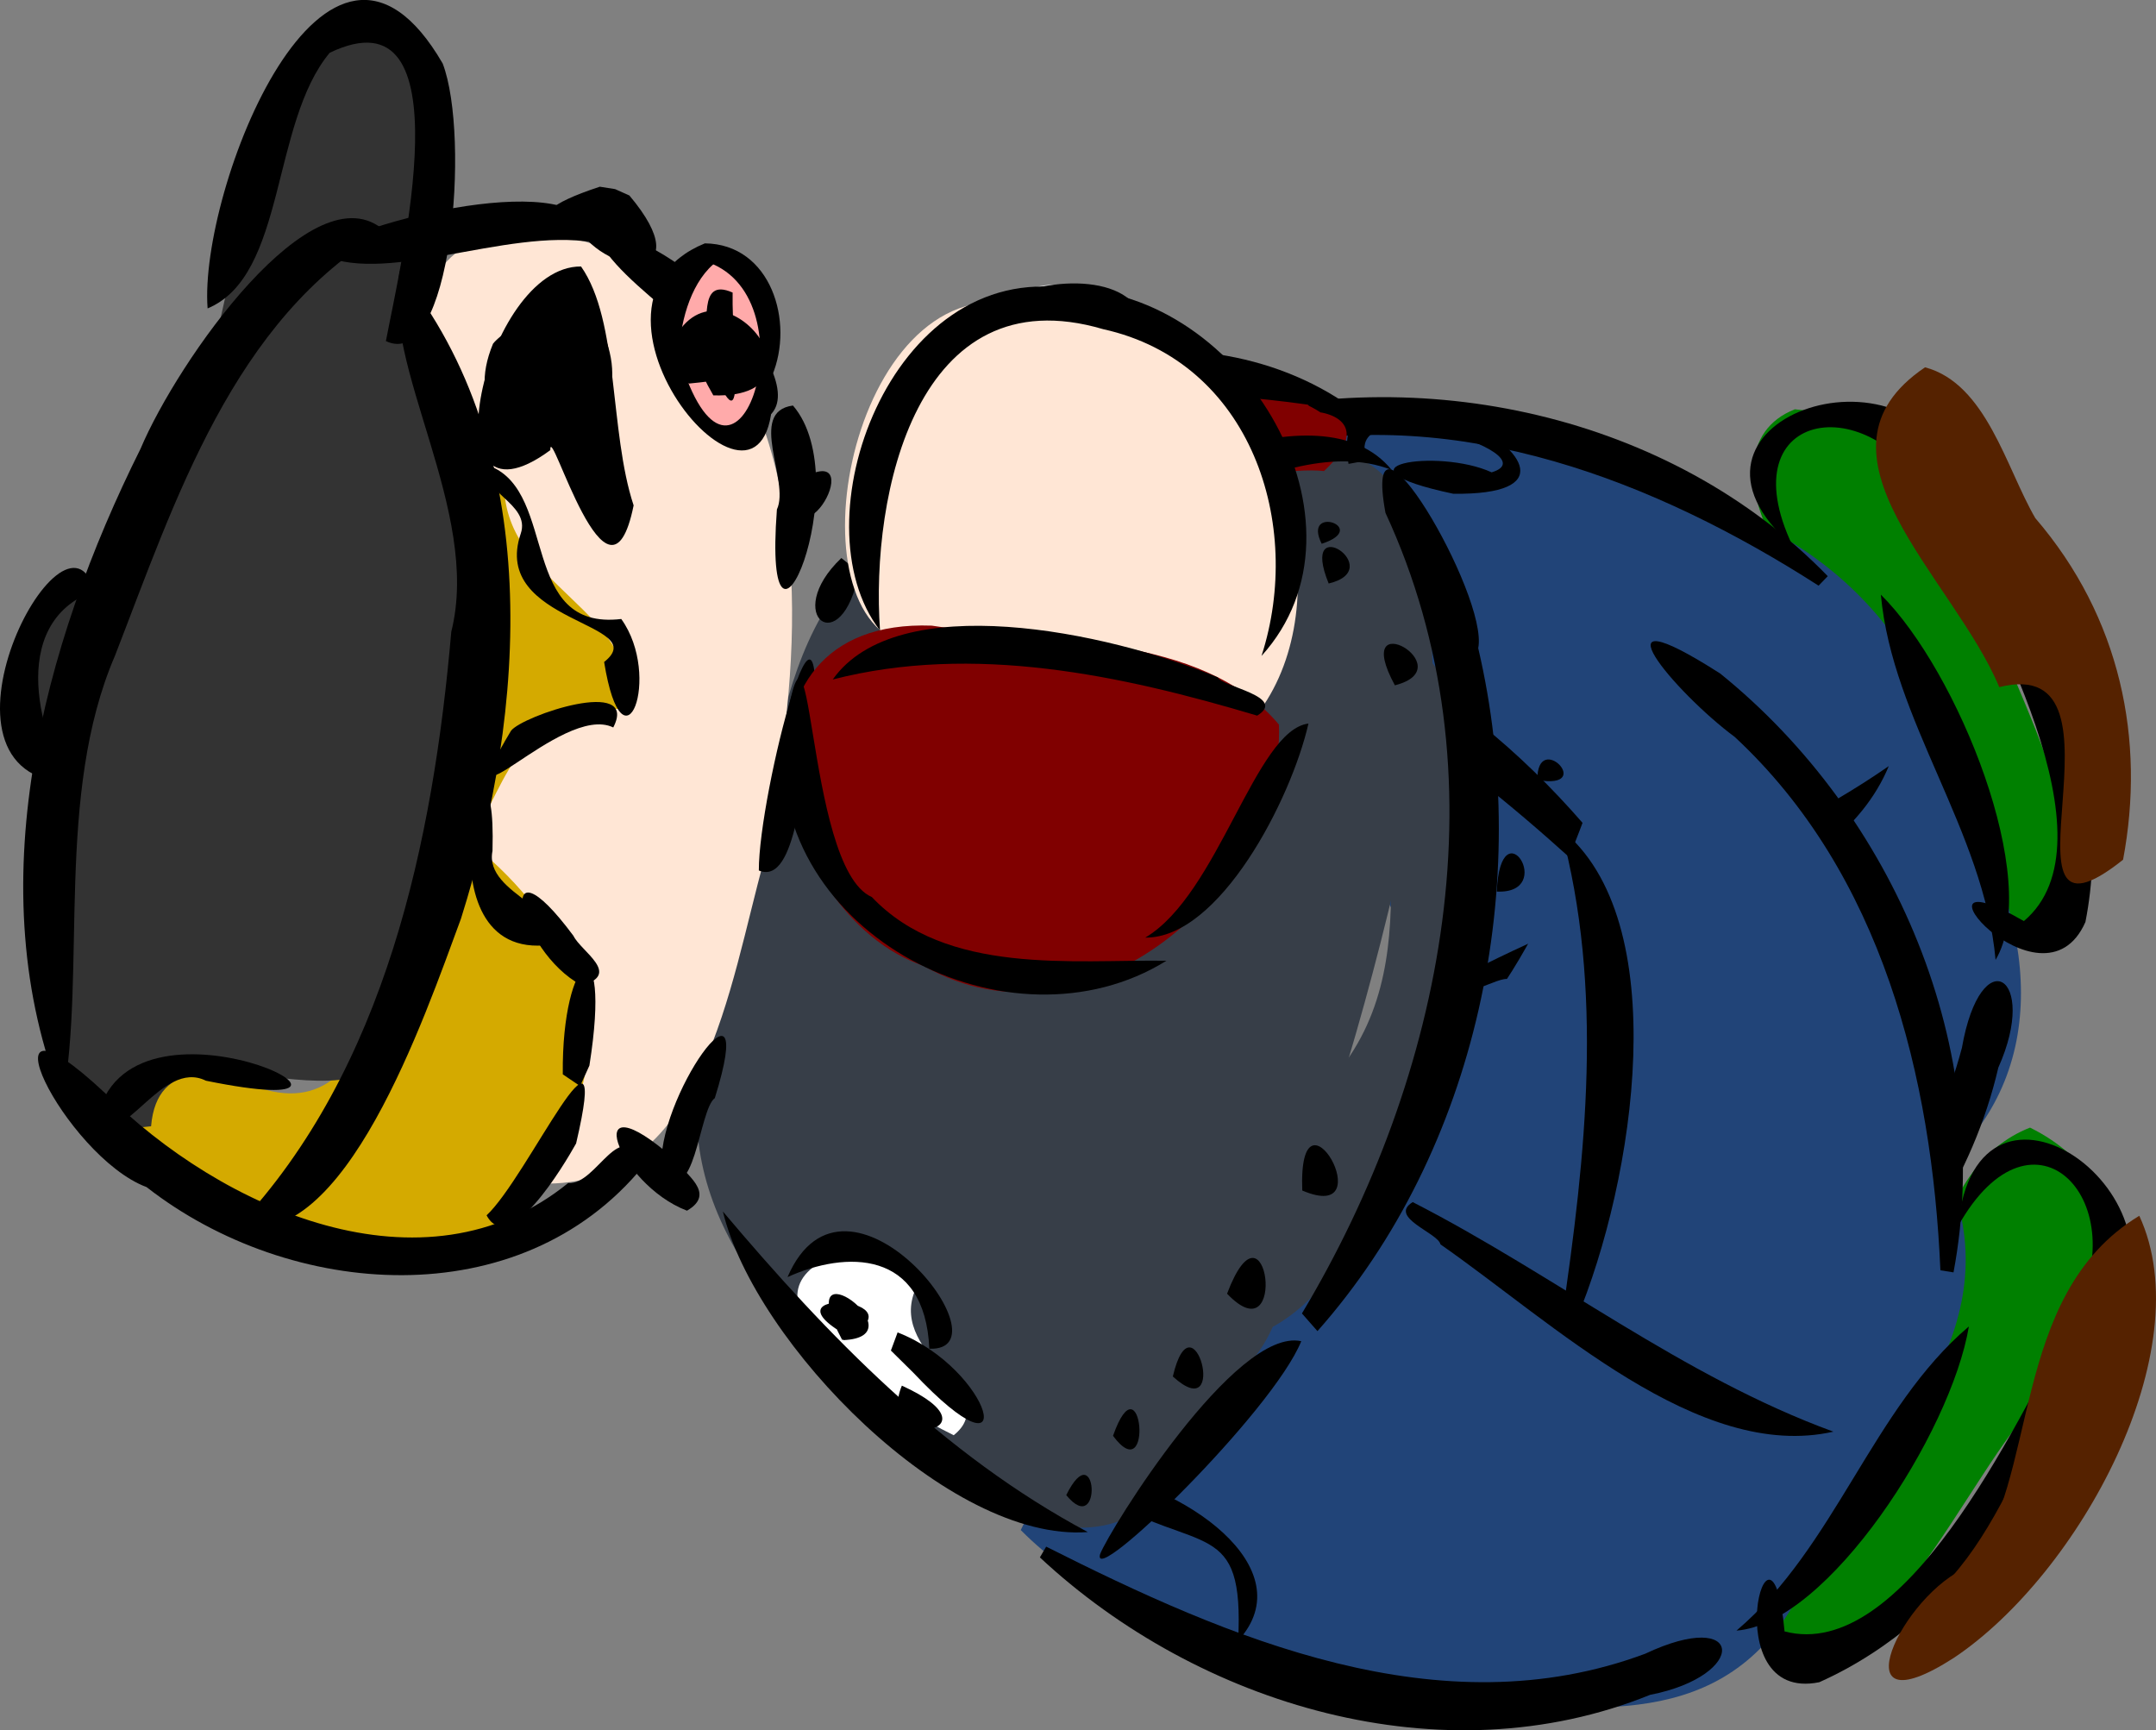 <?xml version="1.0" encoding="UTF-8" standalone="no"?>
<!-- Created with Inkscape (http://www.inkscape.org/) -->

<svg
   xmlns:dc="http://purl.org/dc/elements/1.1/"
   xmlns:cc="http://creativecommons.org/ns#"
   xmlns:rdf="http://www.w3.org/1999/02/22-rdf-syntax-ns#"
   xmlns:svg="http://www.w3.org/2000/svg"
   xmlns="http://www.w3.org/2000/svg"
   xmlns:sodipodi="http://sodipodi.sourceforge.net/DTD/sodipodi-0.dtd"
   xmlns:inkscape="http://www.inkscape.org/namespaces/inkscape"
   width="32.08"
   height="25.746"
   id="svg8728"
   version="1.1"
   inkscape:version="0.48.2 r9819"
   sodipodi:docname="fall3.svg">
  <rect width="100%" height="100%" fill="#808080" stroke="none"/>
  <defs
     id="defs8730" />
  <sodipodi:namedview
     id="base"
     pagecolor="#ffffff"
     bordercolor="#666666"
     borderopacity="1.0"
     inkscape:pageopacity="0.0"
     inkscape:pageshadow="2"
     inkscape:zoom="0.35"
     inkscape:cx="-220.84566"
     inkscape:cy="252.40279"
     inkscape:document-units="px"
     inkscape:current-layer="layer1"
     showgrid="false"
     fit-margin-top="0"
     fit-margin-left="0"
     fit-margin-right="0"
     fit-margin-bottom="0"
     inkscape:window-width="511"
     inkscape:window-height="434"
     inkscape:window-x="1"
     inkscape:window-y="55"
     inkscape:window-maximized="0" />
  <g
     inkscape:label="Layer 1"
     inkscape:groupmode="layer"
     id="layer1"
     transform="translate(-595.846,-759.019)">
    <g
       transform="translate(179.924,286.474)"
       id="g8983">
      <path
         inkscape:connector-curvature="0"
         id="path6584"
         d="m 442.628,478.635 c -1.587,0.626 0.198,3.567 1.813,3.594 0.23,1.635 0.786,3.697 1.778,4.347 1.454,-1.815 -1.147,-4.507 -0.981,-6.415 -0.21,-1.334 -1.56,-1.408 -2.61,-1.526 z m 1.25,3.344 0.099,0.033 -0.099,-0.033 z"
         style="color:#000000;fill:#008000;fill-opacity:1;fill-rule:nonzero;stroke:none;stroke-width:10;marker:none;visibility:visible;display:inline;overflow:visible;enable-background:accumulate" />
      <path
         inkscape:connector-curvature="0"
         id="path6586"
         d="m 437.597,478.729 c -1.108,0.58 -5.516,-0.644 -4.381,1.665 2.005,0.929 2.03,3.791 3.322,5.497 1.05,1.893 0.655,4.604 0.722,6.848 0.868,0.801 0.366,2.841 2.298,1.564 1.921,-1.208 3.803,-2.595 5.242,-4.369 1.679,-1.447 1.42,-3.668 0.244,-5.621 -0.365,-2.344 -2.165,-4.051 -4.458,-4.44 -0.901,-0.569 -1.876,-1.194 -2.988,-1.145 z"
         style="color:#000000;fill:#214478;fill-opacity:1;fill-rule:nonzero;stroke:none;stroke-width:10;marker:none;visibility:visible;display:inline;overflow:visible;enable-background:accumulate" />
      <path
         inkscape:connector-curvature="0"
         id="path6588"
         d="m 435.506,483.614 c -0.486,-1.499 -2.276,-2.774 -2.651,-4.001 1.223,0.643 3.09,2.92 2.651,4.001 z"
         style="color:#000000;fill:#000000;fill-opacity:1;fill-rule:nonzero;stroke:none;stroke-width:10;marker:none;visibility:visible;display:inline;overflow:visible;enable-background:accumulate" />
      <path
         inkscape:connector-curvature="0"
         id="path6590"
         d="m 438.677,494.503 c 2.673,-1.426 5.608,-3.217 6.437,-6.367 0.282,-1.613 1.154,-1.073 0.542,0.294 -0.755,3.242 -3.742,5.581 -6.902,6.243 l -0.077,-0.169 -3e-5,-1.7e-4 z"
         style="color:#000000;fill:#000000;fill-opacity:1;fill-rule:nonzero;stroke:none;stroke-width:10;marker:none;visibility:visible;display:inline;overflow:visible;enable-background:accumulate" />
      <path
         inkscape:connector-curvature="0"
         id="path6592"
         d="m 445.615,486.827 c -0.173,-1.925 -1.535,-3.555 -1.707,-5.434 1.148,1.137 2.405,4.262 1.707,5.434 l 0,2e-5 z"
         style="color:#000000;fill:#000000;fill-opacity:1;fill-rule:nonzero;stroke:none;stroke-width:10;marker:none;visibility:visible;display:inline;overflow:visible;enable-background:accumulate" />
      <path
         inkscape:connector-curvature="0"
         id="path6594"
         d="m 442.981,481.259 c -2.428,-1.559 -5.327,-2.687 -8.248,-2.071 -1.055,0.349 -3.067,0.52 -0.897,-0.366 3.207,-0.913 6.938,-0.117 9.282,2.296 l -0.137,0.142 -3e-5,0 z"
         style="color:#000000;fill:#000000;fill-opacity:1;fill-rule:nonzero;stroke:none;stroke-width:10;marker:none;visibility:visible;display:inline;overflow:visible;enable-background:accumulate" />
      <path
         inkscape:connector-curvature="0"
         id="path6596"
         d="m 440.308,486.263 c -1.757,-1.672 -3.638,-3.33 -5.949,-4.169 2.083,-0.61 4.9,2.102 6.107,4.024 l -0.158,0.145 8e-5,3e-5 z"
         style="color:#000000;fill:#000000;fill-opacity:1;fill-rule:nonzero;stroke:none;stroke-width:10;marker:none;visibility:visible;display:inline;overflow:visible;enable-background:accumulate" />
      <path
         inkscape:connector-curvature="0"
         id="path6598"
         d="m 437.628,487.092 c 2.104,-1.106 4.43,-1.782 6.398,-3.148 -0.786,1.9 -3.725,2.476 -5.646,3.174 -0.158,-0.072 -0.779,0.408 -0.752,-0.026 z"
         style="color:#000000;fill:#000000;fill-opacity:1;fill-rule:nonzero;stroke:none;stroke-width:10;marker:none;visibility:visible;display:inline;overflow:visible;enable-background:accumulate" />
      <path
         inkscape:connector-curvature="0"
         id="path6600"
         d="m 438.065,493.386 c 1.009,-1.094 3.085,-1.847 3.401,-0.412 -1.444,-1.13 -1.358,-0.285 -2.964,0.463 -0.27,0.452 -0.255,-0.041 -0.437,-0.052 z"
         style="color:#000000;fill:#000000;fill-opacity:1;fill-rule:nonzero;stroke:none;stroke-width:10;marker:none;visibility:visible;display:inline;overflow:visible;enable-background:accumulate" />
      <path
         inkscape:connector-curvature="0"
         id="path6602"
         d="m 436.791,492.834 c -0.237,-1.318 0.927,0.416 0,0 z"
         style="color:#000000;fill:#000000;fill-opacity:1;fill-rule:nonzero;stroke:none;stroke-width:10;marker:none;visibility:visible;display:inline;overflow:visible;enable-background:accumulate" />
      <path
         inkscape:connector-curvature="0"
         id="path6604"
         d="m 436.711,491.9 c -0.213,-0.984 0.951,0.354 0,0 z"
         style="color:#000000;fill:#000000;fill-opacity:1;fill-rule:nonzero;stroke:none;stroke-width:10;marker:none;visibility:visible;display:inline;overflow:visible;enable-background:accumulate" />
      <path
         inkscape:connector-curvature="0"
         id="path6606"
         d="m 434.572,483.407 c -1.027,-0.795 0.551,-0.714 0,0 z"
         style="color:#000000;fill:#000000;fill-opacity:1;fill-rule:nonzero;stroke:none;stroke-width:10;marker:none;visibility:visible;display:inline;overflow:visible;enable-background:accumulate" />
      <path
         inkscape:connector-curvature="0"
         id="path6608"
         d="m 433.563,481.957 c -0.624,-0.431 0.634,-0.632 0,0 z"
         style="color:#000000;fill:#000000;fill-opacity:1;fill-rule:nonzero;stroke:none;stroke-width:10;marker:none;visibility:visible;display:inline;overflow:visible;enable-background:accumulate" />
      <path
         inkscape:connector-curvature="0"
         id="path6610"
         d="m 433.465,479.079 c 1.112,0.54 1.433,3.56 0.364,1.096 0.053,-0.377 -0.796,-0.729 -0.364,-1.096 z"
         style="color:#000000;fill:#000000;fill-opacity:1;fill-rule:nonzero;stroke:none;stroke-width:10;marker:none;visibility:visible;display:inline;overflow:visible;enable-background:accumulate" />
      <path
         inkscape:connector-curvature="0"
         id="path6612"
         d="m 442.596,480.668 c -2.136,-1.843 1.741,-3.217 2.494,-1.004 1.252,1.902 2.314,4.294 1.862,6.599 -0.646,1.471 -2.837,-1.123 -0.916,-0.013 1.392,-1.171 -0.475,-4.511 -1.335,-6.167 -0.846,-1.804 -3.096,-1.489 -2.105,0.586 z"
         style="color:#000000;fill:#000000;fill-opacity:1;fill-rule:nonzero;stroke:none;stroke-width:10;marker:none;visibility:visible;display:inline;overflow:visible;enable-background:accumulate" />
      <path
         inkscape:connector-curvature="0"
         id="path6614"
         d="m 446.128,489.323 c -1.509,0.588 -1.672,2.914 -1.553,4.258 -1.224,0.864 -2.291,2.633 -2.26,3.328 1.505,1.094 2.878,-2.511 3.969,-3.555 1.383,-0.976 1.66,-3.132 -0.156,-4.031 z m -3.281,6.5 -0.047,0.062 0.047,-0.062 z"
         style="color:#000000;fill:#008000;fill-opacity:1;fill-rule:nonzero;stroke:none;stroke-width:10;marker:none;visibility:visible;display:inline;overflow:visible;enable-background:accumulate" />
      <path
         inkscape:connector-curvature="0"
         id="path6616"
         d="m 440.347,482.26 c -0.604,1.614 -1.178,4.083 -2.674,5.73 -0.436,2.331 -2.829,3.2 -4.44,4.664 -1.175,0.618 -1.659,1.728 -2.123,2.657 1.709,1.72 4.39,1.92 6.643,2.536 2.006,0.151 3.986,0.456 5.043,-1.775 0.895,-1.77 2.876,-3.404 2.257,-5.629 -0.864,-1.713 -0.07,-4.184 -1.902,-5.327 -0.704,-0.959 -1.421,-2.823 -2.804,-2.854 z"
         style="color:#000000;fill:#214478;fill-opacity:1;fill-rule:nonzero;stroke:none;stroke-width:10;marker:none;visibility:visible;display:inline;overflow:visible;enable-background:accumulate" />
      <path
         inkscape:connector-curvature="0"
         id="path6618"
         d="m 431.489,495.558 c 2.706,1.363 5.86,2.731 8.913,1.593 1.481,-0.699 1.542,0.325 0.072,0.612 -3.084,1.251 -6.718,0.157 -9.079,-2.045 l 0.094,-0.161 -6e-5,1.4e-4 z"
         style="color:#000000;fill:#000000;fill-opacity:1;fill-rule:nonzero;stroke:none;stroke-width:10;marker:none;visibility:visible;display:inline;overflow:visible;enable-background:accumulate" />
      <path
         inkscape:connector-curvature="0"
         id="path6620"
         d="m 441.76,496.807 c 1.474,-1.251 2.021,-3.303 3.458,-4.526 -0.268,1.594 -2.098,4.422 -3.458,4.526 l 2.5e-4,-1e-5 z"
         style="color:#000000;fill:#000000;fill-opacity:1;fill-rule:nonzero;stroke:none;stroke-width:10;marker:none;visibility:visible;display:inline;overflow:visible;enable-background:accumulate" />
      <path
         inkscape:connector-curvature="0"
         id="path6622"
         d="m 444.794,491.446 c -0.125,-2.883 -0.873,-5.902 -3.059,-7.935 -0.893,-0.661 -2.192,-2.208 -0.217,-0.944 2.594,2.095 4.093,5.604 3.471,8.91 l -0.195,-0.031 0,-5e-5 z"
         style="color:#000000;fill:#000000;fill-opacity:1;fill-rule:nonzero;stroke:none;stroke-width:10;marker:none;visibility:visible;display:inline;overflow:visible;enable-background:accumulate" />
      <path
         inkscape:connector-curvature="0"
         id="path6624"
         d="m 439.164,492.145 c 0.354,-2.399 0.626,-4.892 -0.02,-7.265 1.698,1.351 1.106,5.216 0.229,7.31 l -0.209,-0.045 1.8e-4,2e-5 z"
         style="color:#000000;fill:#000000;fill-opacity:1;fill-rule:nonzero;stroke:none;stroke-width:10;marker:none;visibility:visible;display:inline;overflow:visible;enable-background:accumulate" />
      <path
         inkscape:connector-curvature="0"
         id="path6626"
         d="m 436.942,490.431 c 2.116,1.083 4.009,2.594 6.26,3.416 -2.006,0.452 -4.17,-1.619 -5.847,-2.787 -0.032,-0.17 -0.783,-0.402 -0.412,-0.629 z"
         style="color:#000000;fill:#000000;fill-opacity:1;fill-rule:nonzero;stroke:none;stroke-width:10;marker:none;visibility:visible;display:inline;overflow:visible;enable-background:accumulate" />
      <path
         inkscape:connector-curvature="0"
         id="path6628"
         d="m 432.049,494.415 c 1.475,0.195 3.288,1.458 2.296,2.542 0.091,-1.832 -0.55,-1.274 -2.086,-2.156 l -0.259,-0.139 0.05,-0.247 -3.7e-4,2e-5 z"
         style="color:#000000;fill:#000000;fill-opacity:1;fill-rule:nonzero;stroke:none;stroke-width:10;marker:none;visibility:visible;display:inline;overflow:visible;enable-background:accumulate" />
      <path
         inkscape:connector-curvature="0"
         id="path6630"
         d="m 431.766,493.055 c 0.941,-0.953 0.194,0.998 0,0 z"
         style="color:#000000;fill:#000000;fill-opacity:1;fill-rule:nonzero;stroke:none;stroke-width:10;marker:none;visibility:visible;display:inline;overflow:visible;enable-background:accumulate" />
      <path
         inkscape:connector-curvature="0"
         id="path6632"
         d="m 432.484,492.452 c 0.682,-0.741 0.258,0.98 0,0 z"
         style="color:#000000;fill:#000000;fill-opacity:1;fill-rule:nonzero;stroke:none;stroke-width:10;marker:none;visibility:visible;display:inline;overflow:visible;enable-background:accumulate" />
      <path
         inkscape:connector-curvature="0"
         id="path6634"
         d="m 438.193,485.811 c 0.058,-1.298 0.901,0.039 0,0 z"
         style="color:#000000;fill:#000000;fill-opacity:1;fill-rule:nonzero;stroke:none;stroke-width:10;marker:none;visibility:visible;display:inline;overflow:visible;enable-background:accumulate" />
      <path
         inkscape:connector-curvature="0"
         id="path6636"
         d="m 438.797,484.151 c -0.008,-0.759 0.881,0.153 0,0 z"
         style="color:#000000;fill:#000000;fill-opacity:1;fill-rule:nonzero;stroke:none;stroke-width:10;marker:none;visibility:visible;display:inline;overflow:visible;enable-background:accumulate" />
      <path
         inkscape:connector-curvature="0"
         id="path6638"
         d="m 445.055,490.791 c 0.276,-2.807 3.633,-0.431 2.258,1.46 -0.833,2.119 -2.176,4.366 -4.321,5.324 -1.574,0.32 -0.716,-2.966 -0.517,-0.756 1.757,0.464 3.413,-2.987 4.271,-4.644 0.988,-1.731 -0.569,-3.388 -1.691,-1.383 z"
         style="color:#000000;fill:#000000;fill-opacity:1;fill-rule:nonzero;stroke:none;stroke-width:10;marker:none;visibility:visible;display:inline;overflow:visible;enable-background:accumulate" />
      <path
         inkscape:connector-curvature="0"
         id="path6640"
         d="m 436.816,482.104 c -0.707,1.945 0.448,4.383 -0.864,6.233 -1.364,0.881 -1.797,2.733 -1.467,4.12 1.898,-0.66 2.31,-3.537 3.179,-5.207 -0.144,-1.437 0.61,-4.513 -0.848,-5.146 z"
         style="color:#000000;fill:#373e48;fill-opacity:1;fill-rule:nonzero;stroke:none;stroke-width:10;marker:none;visibility:visible;display:inline;overflow:visible;enable-background:accumulate" />
      <path
         inkscape:connector-curvature="0"
         id="path6642"
         d="m 430.893,477.004 c 1.796,-1.055 2.413,1.984 0.23,1.221 -0.939,0.032 -0.481,-0.747 -0.23,-1.221 z"
         style="color:#000000;fill:#cccccc;fill-opacity:1;fill-rule:nonzero;stroke:none;stroke-width:10;marker:none;visibility:visible;display:inline;overflow:visible;enable-background:accumulate" />
      <path
         inkscape:connector-curvature="0"
         id="path6644"
         d="m 435.191,479.291 c -2.346,0.291 -4.09,2.245 -6.405,1.571 -1.676,1.673 -1.282,4.404 -2.095,6.538 -1.09,2.306 0.201,4.327 1.939,5.708 1.305,1.83 4.369,3.607 5.188,0.382 1.447,-1.145 1.053,-1.618 1.573,-3.339 0.827,-2.375 1.412,-4.762 1.863,-7.218 -0.051,-1.357 0.011,-4.022 -2.063,-3.641 z m -2.406,1.406 c 0.222,0.181 -0.278,0.357 0,0 z"
         style="color:#000000;fill:#373e48;fill-opacity:1;fill-rule:nonzero;stroke:none;stroke-width:10;marker:none;visibility:visible;display:inline;overflow:visible;enable-background:accumulate" />
      <path
         inkscape:connector-curvature="0"
         id="path6646"
         d="m 428.191,491.291 c -1.351,0.714 1.039,2.179 1.922,2.609 0.745,-0.606 -0.954,-1.171 -0.584,-2.135 -0.282,-0.439 -0.834,-0.587 -1.339,-0.475 z m 0,0.031 c 0.053,-0.088 0.469,-0.062 0,0 z"
         style="color:#000000;fill:#ffffff;fill-opacity:1;fill-rule:nonzero;stroke:none;stroke-width:10;marker:none;visibility:visible;display:inline;overflow:visible;enable-background:accumulate" />
      <path
         inkscape:connector-curvature="0"
         id="path6648"
         d="m 429.169,480.39 c 1.21,-1.785 4.05,-2.34 5.973,-1.418 -0.466,1.289 -2.995,-0.477 -4.124,0.758 -2.488,0.649 4.479,-2.168 2.461,0.139 -0.852,0.528 -4.34,1.999 -3.735,0.18 0.997,-0.709 2.994,-0.116 1.06,0.145 -2.911,-0.341 1.182,-2.365 2.381,-1.995 1.303,-0.335 3.276,1.089 0.972,1.439 -2.15,0.781 -0.914,-1.425 0.622,-0.861 2.23,-0.209 -0.675,1.351 0.188,-0.372 2.167,0.768 -0.778,1.077 -1.708,0.423 -1,-0.524 -3.737,2.132 -2.726,0.047 1.19,-1.113 5.313,-1.405 5.048,0.437 -2.055,-0.736 1.43,-1.071 0.042,0.242 -0.877,-0.104 -3.878,0.713 -2.256,-0.618 0.765,-0.594 2.069,-0.211 1.279,0.266 -1.274,-1.11 -3.949,1.047 -4.441,0.276 0.613,-0.62 3.269,0.556 0.843,1.045 -1.749,0.482 -1.292,-0.57 0.115,-0.557 0.602,-0.98 3.782,-0.903 2.055,-0.173 -1.071,0.352 -4.683,1.277 -2.527,-0.754 1.084,-0.915 5.13,-0.928 4.284,0.569 -1.995,-1.356 -4.346,0.887 -5.805,0.782 l -1.3e-4,1.6e-4 z"
         style="color:#000000;fill:#800000;fill-opacity:1;fill-rule:nonzero;stroke:none;stroke-width:10;marker:none;visibility:visible;display:inline;overflow:visible;enable-background:accumulate" />
      <path
         inkscape:connector-curvature="0"
         id="path6650"
         d="m 423.628,475.979 c -2.981,0.407 7.5e-4,3.809 0.234,5.456 1.772,1.398 -2.041,2.133 -0.796,4.076 0.654,1.668 1.388,2.851 1.015,4.645 2.323,-0.025 2.691,-2.948 3.21,-4.812 0.487,-2.589 0.832,-5.447 -0.661,-7.799 -0.681,-1.009 -1.814,-1.504 -3.003,-1.565 z"
         style="color:#000000;fill:#ffe6d5;fill-opacity:1;fill-rule:nonzero;stroke:none;stroke-width:10;marker:none;visibility:visible;display:inline;overflow:visible;enable-background:accumulate" />
      <path
         inkscape:connector-curvature="0"
         id="path6652"
         d="m 423.191,479.604 c -0.866,1.248 0.102,3.572 -1.126,4.967 -0.256,1.644 -0.377,5.107 -2.565,4.044 -1.629,-0.387 -2.306,0.995 -0.546,1.53 1.592,0.958 4.364,1.884 5.149,-0.453 1.354,-1.83 -0.012,-3.701 -1.182,-4.608 0.575,-1.003 0.756,-2.064 2.28,-1.988 0.34,-1.445 -1.839,-1.83 -1.775,-3.403 l -0.235,-0.089 9e-5,1e-5 z"
         style="color:#000000;fill:#d4aa00;fill-opacity:1;fill-rule:nonzero;stroke:none;stroke-width:10;marker:none;visibility:visible;display:inline;overflow:visible;enable-background:accumulate" />
      <path
         inkscape:connector-curvature="0"
         id="path6654"
         d="m 421.003,472.698 c -1.922,1.47 -1.209,4.43 -2.514,6.337 -0.41,0.862 -0.863,2.552 -1.051,2.712 -1.224,-1.458 -2.111,2.23 -0.328,2.626 -0.044,1.422 -1.371,5.249 1.06,4.93 0.175,-2.057 3.74,0.844 3.92,-2.08 0.469,-2.59 1.869,-5.336 0.694,-7.931 -1.405,-1.886 1.087,-5.949 -1.781,-6.594 z m -4.25,8.594 0.186,-0.065 -0.186,0.065 z m 0.188,-0.062 c 0.123,0.284 0.112,-0.129 0,0 z m 0.094,0.062 c 0.15,0.611 0.798,0.256 0,0 z"
         style="color:#000000;fill:#333333;fill-opacity:1;fill-rule:nonzero;stroke:none;stroke-width:10;marker:none;visibility:visible;display:inline;overflow:visible;enable-background:accumulate" />
      <path
         inkscape:connector-curvature="0"
         id="path6656"
         d="m 423.816,477.479 c -1.906,0.935 1.528,2.326 0.92,0.267 -0.321,-0.129 -0.558,-0.214 -0.92,-0.267 z"
         style="color:#000000;fill:#ffffff;fill-opacity:1;fill-rule:nonzero;stroke:none;stroke-width:10;marker:none;visibility:visible;display:inline;overflow:visible;enable-background:accumulate" />
      <path
         inkscape:connector-curvature="0"
         id="path6658"
         d="m 424.396,478.13 c -1.642,0.265 0.533,-1.421 -0.083,0.09 -0.299,-0.252 -0.455,-0.515 -0.102,-0.323 -0.414,-0.345 0.366,-0.266 0.185,0.232 z"
         style="color:#000000;fill:#00ccff;fill-opacity:1;fill-rule:nonzero;stroke:none;stroke-width:10;marker:none;visibility:visible;display:inline;overflow:visible;enable-background:accumulate" />
      <path
         inkscape:connector-curvature="0"
         id="path6660"
         d="m 426.144,490.559 c -1.049,-0.4 -1.625,-2.035 -0.184,-0.766 0.14,0.214 0.635,0.504 0.184,0.766 z"
         style="color:#000000;fill:#000000;fill-opacity:1;fill-rule:nonzero;stroke:none;stroke-width:10;marker:none;visibility:visible;display:inline;overflow:visible;enable-background:accumulate" />
      <path
         inkscape:connector-curvature="0"
         id="path6662"
         d="m 425.497,489.892 c -1.838,2.249 -5.261,1.983 -7.394,0.316 -1.217,-0.453 -2.6,-3.255 -0.619,-1.4 1.72,1.717 4.739,3.086 6.893,1.339 0.427,0.04 0.785,-1.054 1.12,-0.255 z"
         style="color:#000000;fill:#000000;fill-opacity:1;fill-rule:nonzero;stroke:none;stroke-width:10;marker:none;visibility:visible;display:inline;overflow:visible;enable-background:accumulate" />
      <path
         inkscape:connector-curvature="0"
         id="path6664"
         d="m 416.855,488.915 c -1.267,-3.145 -0.301,-6.77 1.158,-9.692 0.545,-1.295 2.57,-4.203 3.636,-3.24 -2.254,1.31 -3.124,4.021 -4.016,6.318 -0.892,2.071 -0.425,4.676 -0.778,6.614 l -3e-5,2e-4 z"
         style="color:#000000;fill:#000000;fill-opacity:1;fill-rule:nonzero;stroke:none;stroke-width:10;marker:none;visibility:visible;display:inline;overflow:visible;enable-background:accumulate" />
      <path
         inkscape:connector-curvature="0"
         id="path6666"
         d="m 420.641,476.297 c 0.849,-0.538 4.177,-1.309 4.109,-0.145 -1.303,-0.226 -3.177,0.685 -4.109,0.145 z"
         style="color:#000000;fill:#000000;fill-opacity:1;fill-rule:nonzero;stroke:none;stroke-width:10;marker:none;visibility:visible;display:inline;overflow:visible;enable-background:accumulate" />
      <path
         inkscape:connector-curvature="0"
         id="path6668"
         d="m 424.786,476.019 c 1.159,-0.128 3.445,2.34 2.478,2.779 -0.484,-1.19 -2.158,-1.956 -2.478,-2.779 z"
         style="color:#000000;fill:#000000;fill-opacity:1;fill-rule:nonzero;stroke:none;stroke-width:10;marker:none;visibility:visible;display:inline;overflow:visible;enable-background:accumulate" />
      <path
         inkscape:connector-curvature="0"
         id="path6670"
         d="m 427.721,478.579 c 0.98,1.141 -0.461,4.497 -0.239,1.546 0.199,-0.423 -0.446,-1.456 0.239,-1.546 z"
         style="color:#000000;fill:#000000;fill-opacity:1;fill-rule:nonzero;stroke:none;stroke-width:10;marker:none;visibility:visible;display:inline;overflow:visible;enable-background:accumulate" />
      <path
         inkscape:connector-curvature="0"
         id="path6672"
         d="m 427.648,479.8 c 1.363,-0.975 0.166,1.376 0,0 z"
         style="color:#000000;fill:#000000;fill-opacity:1;fill-rule:nonzero;stroke:none;stroke-width:10;marker:none;visibility:visible;display:inline;overflow:visible;enable-background:accumulate" />
      <path
         inkscape:connector-curvature="0"
         id="path6674"
         d="m 419.461,490.788 c 2.199,-2.341 2.906,-5.732 3.176,-8.844 0.453,-1.804 -1.056,-3.959 -0.764,-5.371 2.161,2.663 1.886,6.539 0.908,9.641 -0.549,1.485 -1.737,4.964 -3.321,4.573 z"
         style="color:#000000;fill:#000000;fill-opacity:1;fill-rule:nonzero;stroke:none;stroke-width:10;marker:none;visibility:visible;display:inline;overflow:visible;enable-background:accumulate" />
      <path
         inkscape:connector-curvature="0"
         id="path6676"
         d="m 416.964,484.193 c -2.335,-0.083 -0.079,-4.424 0.364,-2.857 -1.341,0.491 -0.766,2.287 -0.365,2.856 l 4.2e-4,5.8e-4 z"
         style="color:#000000;fill:#000000;fill-opacity:1;fill-rule:nonzero;stroke:none;stroke-width:10;marker:none;visibility:visible;display:inline;overflow:visible;enable-background:accumulate" />
      <path
         inkscape:connector-curvature="0"
         id="path6678"
         d="m 419.011,477.134 c -0.134,-1.757 1.769,-6.627 3.498,-3.644 0.415,1.085 0.132,4.597 -0.845,4.13 0.222,-1.171 1.214,-5.272 -0.836,-4.29 -0.878,1.054 -0.646,3.315 -1.817,3.804 z"
         style="color:#000000;fill:#000000;fill-opacity:1;fill-rule:nonzero;stroke:none;stroke-width:10;marker:none;visibility:visible;display:inline;overflow:visible;enable-background:accumulate" />
      <path
         inkscape:connector-curvature="0"
         id="path6680"
         d="m 426.535,476.479 c -1.864,0.522 0.38,3.883 0.734,1.962 0.258,-0.691 0.374,-1.939 -0.734,-1.962 z"
         style="color:#000000;fill:#ffaaaa;fill-opacity:1;fill-rule:nonzero;stroke:none;stroke-width:10;marker:none;visibility:visible;display:inline;overflow:visible;enable-background:accumulate" />
      <path
         inkscape:connector-curvature="0"
         id="path6682"
         d="m 426.41,476.166 c -2.346,0.958 1.202,5.009 1,1.969 0.336,-0.797 -0.015,-1.958 -1,-1.969 z m 0.125,0.312 c 1.464,0.649 0.303,4.074 -0.507,1.375 0.002,-0.459 0.151,-1.062 0.507,-1.375 z"
         style="color:#000000;fill:#000000;fill-opacity:1;fill-rule:nonzero;stroke:none;stroke-width:10;marker:none;visibility:visible;display:inline;overflow:visible;enable-background:accumulate" />
      <path
         inkscape:connector-curvature="0"
         id="path6684"
         d="m 426.823,476.898 c -0.017,0.91 0.272,2.68 -0.458,0.722 0.151,-0.183 -0.088,-0.964 0.458,-0.722 z"
         style="color:#000000;fill:#000000;fill-opacity:1;fill-rule:nonzero;stroke:none;stroke-width:10;marker:none;visibility:visible;display:inline;overflow:visible;enable-background:accumulate" />
      <path
         inkscape:connector-curvature="0"
         id="path6686"
         d="m 423.866,477.638 c -1.152,1.228 1.068,1.388 1.001,-0.216 0.929,2.061 -2.409,2.17 -1.609,0.237 0.114,-0.153 0.817,-0.652 0.608,-0.021 z"
         style="color:#000000;fill:#000000;fill-opacity:1;fill-rule:nonzero;stroke:none;stroke-width:10;marker:none;visibility:visible;display:inline;overflow:visible;enable-background:accumulate" />
      <path
         inkscape:connector-curvature="0"
         id="path6688"
         d="m 424.374,478.213 c -1.96,-0.25 1.198,-1.054 -0.157,-0.029 0.401,-1.047 -1.041,-0.217 0.157,0.029 z"
         style="color:#000000;fill:#000000;fill-opacity:1;fill-rule:nonzero;stroke:none;stroke-width:10;marker:none;visibility:visible;display:inline;overflow:visible;enable-background:accumulate" />
      <path
         inkscape:connector-curvature="0"
         id="path6690"
         d="m 424.847,475.323 c -1.626,0.535 -0.175,0.657 -0.348,0.595 0.507,0.793 1.853,0.798 0.788,-0.464 l -0.212,-0.095 -0.228,-0.036 -3.6e-4,-10e-5 z"
         style="color:#000000;fill:#000000;fill-opacity:1;fill-rule:nonzero;stroke:none;stroke-width:10;marker:none;visibility:visible;display:inline;overflow:visible;enable-background:accumulate" />
      <path
         inkscape:connector-curvature="0"
         id="path6692"
         d="m 417.361,489.219 c 0.422,-2.226 5.079,0.11 1.625,-0.594 -0.664,-0.331 -1.236,1.043 -1.625,0.594 z"
         style="color:#000000;fill:#000000;fill-opacity:1;fill-rule:nonzero;stroke:none;stroke-width:10;marker:none;visibility:visible;display:inline;overflow:visible;enable-background:accumulate" />
      <path
         inkscape:connector-curvature="0"
         id="path6694"
         d="m 426.678,490.571 c 1.56,1.849 3.271,3.617 5.43,4.77 -2.068,0.154 -4.957,-2.808 -5.43,-4.77 l 4e-5,0 z"
         style="color:#000000;fill:#000000;fill-opacity:1;fill-rule:nonzero;stroke:none;stroke-width:10;marker:none;visibility:visible;display:inline;overflow:visible;enable-background:accumulate" />
      <path
         inkscape:connector-curvature="0"
         id="path6696"
         d="m 432.291,495.669 c 0.142,-0.365 2.015,-3.383 2.993,-3.168 -0.429,1.054 -3.142,3.695 -2.993,3.168 l 6.1e-4,5e-5 z"
         style="color:#000000;fill:#000000;fill-opacity:1;fill-rule:nonzero;stroke:none;stroke-width:10;marker:none;visibility:visible;display:inline;overflow:visible;enable-background:accumulate" />
      <path
         inkscape:connector-curvature="0"
         id="path6698"
         d="m 436.63,479.538 c -1.778,-0.702 -4.396,1.739 -5.316,1.093 1.282,-0.887 4.248,-2.404 5.316,-1.093 z"
         style="color:#000000;fill:#000000;fill-opacity:1;fill-rule:nonzero;stroke:none;stroke-width:10;marker:none;visibility:visible;display:inline;overflow:visible;enable-background:accumulate" />
      <path
         inkscape:connector-curvature="0"
         id="path6700"
         d="m 431.213,481.142 c -1.026,0.568 -4.379,-0.876 -1.639,-0.503 0.443,0.252 1.526,-0.027 1.639,0.503 z"
         style="color:#000000;fill:#000000;fill-opacity:1;fill-rule:nonzero;stroke:none;stroke-width:10;marker:none;visibility:visible;display:inline;overflow:visible;enable-background:accumulate" />
      <path
         inkscape:connector-curvature="0"
         id="path6702"
         d="m 428.761,480.465 c 1.202,-2.735 5.085,-3.522 7.364,-1.788 -2.151,-0.34 -5.367,-0.769 -6.892,1.669 l -0.298,0.292 -0.174,-0.173 -5e-5,-1.1e-4 z"
         style="color:#000000;fill:#000000;fill-opacity:1;fill-rule:nonzero;stroke:none;stroke-width:10;marker:none;visibility:visible;display:inline;overflow:visible;enable-background:accumulate" />
      <path
         inkscape:connector-curvature="0"
         id="path6704"
         d="m 431.787,494.791 c 0.463,-0.933 0.545,0.662 0,0 z"
         style="color:#000000;fill:#000000;fill-opacity:1;fill-rule:nonzero;stroke:none;stroke-width:10;marker:none;visibility:visible;display:inline;overflow:visible;enable-background:accumulate" />
      <path
         inkscape:connector-curvature="0"
         id="path6706"
         d="m 432.483,493.909 c 0.428,-1.211 0.613,0.824 0,0 z"
         style="color:#000000;fill:#000000;fill-opacity:1;fill-rule:nonzero;stroke:none;stroke-width:10;marker:none;visibility:visible;display:inline;overflow:visible;enable-background:accumulate" />
      <path
         inkscape:connector-curvature="0"
         id="path6708"
         d="m 435.692,481.227 c -0.453,-1.108 0.892,-0.212 0,0 z"
         style="color:#000000;fill:#000000;fill-opacity:1;fill-rule:nonzero;stroke:none;stroke-width:10;marker:none;visibility:visible;display:inline;overflow:visible;enable-background:accumulate" />
      <path
         inkscape:connector-curvature="0"
         id="path6710"
         d="m 435.588,480.636 c -0.298,-0.594 0.738,-0.241 0,0 z"
         style="color:#000000;fill:#000000;fill-opacity:1;fill-rule:nonzero;stroke:none;stroke-width:10;marker:none;visibility:visible;display:inline;overflow:visible;enable-background:accumulate" />
      <path
         inkscape:connector-curvature="0"
         id="path6712"
         d="m 434.877,480.523 c -0.943,0.279 0.173,-0.9 0,0 z"
         style="color:#000000;fill:#000000;fill-opacity:1;fill-rule:nonzero;stroke:none;stroke-width:10;marker:none;visibility:visible;display:inline;overflow:visible;enable-background:accumulate" />
      <path
         inkscape:connector-curvature="0"
         id="path6714"
         d="m 433.826,480.726 c -0.699,0.248 0.068,-0.845 0,0 z"
         style="color:#000000;fill:#000000;fill-opacity:1;fill-rule:nonzero;stroke:none;stroke-width:10;marker:none;visibility:visible;display:inline;overflow:visible;enable-background:accumulate" />
      <path
         inkscape:connector-curvature="0"
         id="path6716"
         d="m 432.797,481.274 c -0.535,0.165 0.052,-0.748 0,0 z"
         style="color:#000000;fill:#000000;fill-opacity:1;fill-rule:nonzero;stroke:none;stroke-width:10;marker:none;visibility:visible;display:inline;overflow:visible;enable-background:accumulate" />
      <path
         inkscape:connector-curvature="0"
         id="path6718"
         d="m 430.947,481.642 c -0.653,-0.121 0.384,-0.671 0,0 z"
         style="color:#000000;fill:#000000;fill-opacity:1;fill-rule:nonzero;stroke:none;stroke-width:10;marker:none;visibility:visible;display:inline;overflow:visible;enable-background:accumulate" />
      <path
         inkscape:connector-curvature="0"
         id="path6720"
         d="m 429.476,481.371 c -0.825,0.011 0.353,-1.015 0,0 z"
         style="color:#000000;fill:#000000;fill-opacity:1;fill-rule:nonzero;stroke:none;stroke-width:10;marker:none;visibility:visible;display:inline;overflow:visible;enable-background:accumulate" />
      <path
         inkscape:connector-curvature="0"
         id="path6722"
         d="m 428.702,481.056 c -0.245,1.345 -1.162,0.649 -0.261,-0.208 l 0.26,0.208 2.8e-4,-2e-5 z"
         style="color:#000000;fill:#000000;fill-opacity:1;fill-rule:nonzero;stroke:none;stroke-width:10;marker:none;visibility:visible;display:inline;overflow:visible;enable-background:accumulate" />
      <path
         inkscape:connector-curvature="0"
         id="path6724"
         d="m 429.686,480.748 c 0.706,-1.488 0.522,0.612 0.247,-0.664 1.387,-0.486 -0.123,0.287 -0.083,0.904 l -0.164,-0.24 -1.3e-4,-3e-4 z"
         style="color:#000000;fill:#000000;fill-opacity:1;fill-rule:nonzero;stroke:none;stroke-width:10;marker:none;visibility:visible;display:inline;overflow:visible;enable-background:accumulate" />
      <path
         inkscape:connector-curvature="0"
         id="path6726"
         d="m 430.739,479.733 c -0.967,-1.235 1.167,-0.321 0.114,-0.306 0.208,-0.137 -0.279,-0.496 -0.114,0.306 z"
         style="color:#000000;fill:#000000;fill-opacity:1;fill-rule:nonzero;stroke:none;stroke-width:10;marker:none;visibility:visible;display:inline;overflow:visible;enable-background:accumulate" />
      <path
         inkscape:connector-curvature="0"
         id="path6728"
         d="m 431.124,478.534 c -2.792,-1.661 3.074,-2.818 1.555,-0.346 -0.864,1.037 -2.403,-0.242 -0.434,-0.058 1.551,-1.511 -3.263,-1.202 -0.988,0.258 l -0.132,0.145 -3.9e-4,4.7e-4 z"
         style="color:#000000;fill:#000000;fill-opacity:1;fill-rule:nonzero;stroke:none;stroke-width:10;marker:none;visibility:visible;display:inline;overflow:visible;enable-background:accumulate" />
      <path
         inkscape:connector-curvature="0"
         id="path6730"
         d="m 430.548,477.947 c -0.338,1.301 -1.161,-0.957 -0.17,0.221 -0.535,1.055 -0.546,-0.435 0.17,-0.221 z"
         style="color:#000000;fill:#000000;fill-opacity:1;fill-rule:nonzero;stroke:none;stroke-width:10;marker:none;visibility:visible;display:inline;overflow:visible;enable-background:accumulate" />
      <path
         inkscape:connector-curvature="0"
         id="path6732"
         d="m 429.466,478.913 c -0.307,1.403 -0.905,-0.338 -0.568,0.749 -0.794,-0.174 0.223,-0.739 0.568,-0.749 z"
         style="color:#000000;fill:#000000;fill-opacity:1;fill-rule:nonzero;stroke:none;stroke-width:10;marker:none;visibility:visible;display:inline;overflow:visible;enable-background:accumulate" />
      <path
         inkscape:connector-curvature="0"
         id="path6734"
         d="m 425.768,489.966 c -0.116,-1.044 1.468,-3.261 0.79,-1.082 -0.24,0.17 -0.298,1.706 -0.79,1.082 z"
         style="color:#000000;fill:#000000;fill-opacity:1;fill-rule:nonzero;stroke:none;stroke-width:10;marker:none;visibility:visible;display:inline;overflow:visible;enable-background:accumulate" />
      <path
         inkscape:connector-curvature="0"
         id="path6736"
         d="m 427.213,485.497 c -0.004,-1.143 1.028,-5.119 0.811,-1.92 -0.184,0.44 -0.233,2.16 -0.811,1.92 z"
         style="color:#000000;fill:#000000;fill-opacity:1;fill-rule:nonzero;stroke:none;stroke-width:10;marker:none;visibility:visible;display:inline;overflow:visible;enable-background:accumulate" />
      <path
         inkscape:connector-curvature="0"
         id="path6738"
         d="m 435.987,479.445 c -0.415,-2.314 4.63,0.481 1.56,0.447 -1.928,-0.409 -0.232,-0.688 0.57,-0.319 0.918,-0.277 -2.284,-1.263 -1.852,-0.176 l -0.277,0.05 -10e-4,-0.002 z"
         style="color:#000000;fill:#000000;fill-opacity:1;fill-rule:nonzero;stroke:none;stroke-width:10;marker:none;visibility:visible;display:inline;overflow:visible;enable-background:accumulate" />
      <path
         inkscape:connector-curvature="0"
         id="path6740"
         d="m 427.64,491.547 c 0.872,-2.025 3.345,1.11 2.11,1.066 -0.065,-1.482 -1.246,-1.459 -2.11,-1.066 z"
         style="color:#000000;fill:#000000;fill-opacity:1;fill-rule:nonzero;stroke:none;stroke-width:10;marker:none;visibility:visible;display:inline;overflow:visible;enable-background:accumulate" />
      <path
         inkscape:connector-curvature="0"
         id="path6742"
         d="m 428.589,492.451 c -1.486,-0.789 1.221,-0.614 -0.136,0.031 -0.807,-1.514 1.185,-0.044 0.014,0.003 0.1,-0.713 0.208,-0.089 -0.087,-0.486 -0.061,0.219 0.252,0.227 0.208,0.452 z"
         style="color:#000000;fill:#000000;fill-opacity:1;fill-rule:nonzero;stroke:none;stroke-width:10;marker:none;visibility:visible;display:inline;overflow:visible;enable-background:accumulate" />
      <path
         inkscape:connector-curvature="0"
         id="path6744"
         d="m 429.277,492.37 c 1.411,0.548 1.893,2.358 0.236,0.601 l -0.335,-0.331 0.1,-0.27 -3.1e-4,10e-5 z"
         style="color:#000000;fill:#000000;fill-opacity:1;fill-rule:nonzero;stroke:none;stroke-width:10;marker:none;visibility:visible;display:inline;overflow:visible;enable-background:accumulate" />
      <path
         inkscape:connector-curvature="0"
         id="path6746"
         d="m 429.341,493.162 c 1.542,0.702 -0.417,1.012 4.4e-4,-1e-5 l -4.4e-4,1e-5 z"
         style="color:#000000;fill:#000000;fill-opacity:1;fill-rule:nonzero;stroke:none;stroke-width:10;marker:none;visibility:visible;display:inline;overflow:visible;enable-background:accumulate" />
      <path
         inkscape:connector-curvature="0"
         id="path6748"
         d="m 423.223,479.484 c 0.996,0.404 0.427,2.451 1.943,2.271 0.615,0.855 0.027,2.381 -0.255,0.64 0.739,-0.586 -1.696,-0.571 -1.241,-1.909 0.157,-0.455 -0.661,-0.632 -0.447,-1.002 z"
         style="color:#000000;fill:#000000;fill-opacity:1;fill-rule:nonzero;stroke:none;stroke-width:10;marker:none;visibility:visible;display:inline;overflow:visible;enable-background:accumulate" />
      <path
         inkscape:connector-curvature="0"
         id="path6750"
         d="m 425.047,483.369 c -0.771,-0.377 -2.538,1.75 -1.522,0.05 0.165,-0.223 1.915,-0.814 1.522,-0.05 z"
         style="color:#000000;fill:#000000;fill-opacity:1;fill-rule:nonzero;stroke:none;stroke-width:10;marker:none;visibility:visible;display:inline;overflow:visible;enable-background:accumulate" />
      <path
         inkscape:connector-curvature="0"
         id="path6752"
         d="m 423.162,490.628 c 0.608,-0.563 1.869,-3.368 1.332,-1.069 -0.183,0.327 -0.996,1.695 -1.332,1.069 z"
         style="color:#000000;fill:#000000;fill-opacity:1;fill-rule:nonzero;stroke:none;stroke-width:10;marker:none;visibility:visible;display:inline;overflow:visible;enable-background:accumulate" />
      <path
         inkscape:connector-curvature="0"
         id="path6754"
         d="m 424.296,488.53 c -0.019,-1.827 0.739,-2.302 0.396,-0.13 l -0.138,0.305 -0.257,-0.174 -3e-5,-3.5e-4 z"
         style="color:#000000;fill:#000000;fill-opacity:1;fill-rule:nonzero;stroke:none;stroke-width:10;marker:none;visibility:visible;display:inline;overflow:visible;enable-background:accumulate" />
      <path
         inkscape:connector-curvature="0"
         id="path6756"
         d="m 424.554,487.628 c 0.082,-0.177 0.397,0.098 0,0 z"
         style="color:#000000;fill:#000000;fill-opacity:1;fill-rule:nonzero;stroke:none;stroke-width:10;marker:none;visibility:visible;display:inline;overflow:visible;enable-background:accumulate" />
      <path
         inkscape:connector-curvature="0"
         id="path6758"
         d="m 424.578,487.207 c -0.978,-0.521 -1.311,-2.336 -0.123,-0.737 0.11,0.231 0.723,0.572 0.123,0.737 z"
         style="color:#000000;fill:#000000;fill-opacity:1;fill-rule:nonzero;stroke:none;stroke-width:10;marker:none;visibility:visible;display:inline;overflow:visible;enable-background:accumulate" />
      <path
         inkscape:connector-curvature="0"
         id="path6760"
         d="m 424.014,486.612 c -1.941,0.139 -0.695,-3.956 -0.764,-1.406 -0.136,0.666 1.244,0.882 0.764,1.406 z"
         style="color:#000000;fill:#000000;fill-opacity:1;fill-rule:nonzero;stroke:none;stroke-width:10;marker:none;visibility:visible;display:inline;overflow:visible;enable-background:accumulate" />
      <path
         inkscape:connector-curvature="0"
         id="path6762"
         d="m 431.326,478.1 c -1.533,-0.332 0.452,-1.285 -0.166,-0.193 -0.688,-0.103 0.545,-1.011 0.166,0.193 z"
         style="color:#000000;fill:#ffffff;fill-opacity:1;fill-rule:nonzero;stroke:none;stroke-width:10;marker:none;visibility:visible;display:inline;overflow:visible;enable-background:accumulate" />
      <path
         inkscape:connector-curvature="0"
         id="path6764"
         d="m 432.697,478.944 c -2.369,0.486 1.012,0.793 0.934,-0.255 0.55,1.729 -3.778,0.588 -0.959,0.105 l 0.025,0.149 -3.4e-4,7e-4 z"
         style="color:#000000;fill:#ffffff;fill-opacity:1;fill-rule:nonzero;stroke:none;stroke-width:10;marker:none;visibility:visible;display:inline;overflow:visible;enable-background:accumulate" />
      <path
         inkscape:connector-curvature="0"
         id="path6766"
         d="m 433.1,479.16 c -0.805,-1.326 1.868,-0.477 0.031,-0.591 -0.039,0.161 0.32,0.575 -0.031,0.591 z"
         style="color:#000000;fill:#ffffff;fill-opacity:1;fill-rule:nonzero;stroke:none;stroke-width:10;marker:none;visibility:visible;display:inline;overflow:visible;enable-background:accumulate" />
      <path
         inkscape:connector-curvature="0"
         id="path6768"
         d="m 435.294,492.088 c 2.116,-3.534 3.034,-8.048 1.243,-11.912 -0.37,-2.014 1.54,1.229 1.38,2.013 0.817,3.49 -0.004,7.467 -2.392,10.162 l -0.231,-0.263 -9.4e-4,-4e-5 z"
         style="color:#000000;fill:#000000;fill-opacity:1;fill-rule:nonzero;stroke:none;stroke-width:10;marker:none;visibility:visible;display:inline;overflow:visible;enable-background:accumulate" />
      <path
         inkscape:connector-curvature="0"
         id="path6770"
         d="m 433.373,493.026 c 0.301,-1.282 0.848,0.771 0,0 z"
         style="color:#000000;fill:#000000;fill-opacity:1;fill-rule:nonzero;stroke:none;stroke-width:10;marker:none;visibility:visible;display:inline;overflow:visible;enable-background:accumulate" />
      <path
         inkscape:connector-curvature="0"
         id="path6772"
         d="m 434.18,491.794 c 0.598,-1.581 0.917,0.961 0,0 z"
         style="color:#000000;fill:#000000;fill-opacity:1;fill-rule:nonzero;stroke:none;stroke-width:10;marker:none;visibility:visible;display:inline;overflow:visible;enable-background:accumulate" />
      <path
         inkscape:connector-curvature="0"
         id="path6774"
         d="m 435.299,490.259 c -0.066,-1.75 1.226,0.524 -2e-5,-7e-5 l 2e-5,7e-5 z"
         style="color:#000000;fill:#000000;fill-opacity:1;fill-rule:nonzero;stroke:none;stroke-width:10;marker:none;visibility:visible;display:inline;overflow:visible;enable-background:accumulate" />
      <path
         inkscape:connector-curvature="0"
         id="path6776"
         d="m 436.677,482.742 c -0.678,-1.248 1.031,-0.263 -5e-5,-3e-5 l 5e-5,3e-5 z"
         style="color:#000000;fill:#000000;fill-opacity:1;fill-rule:nonzero;stroke:none;stroke-width:10;marker:none;visibility:visible;display:inline;overflow:visible;enable-background:accumulate" />
      <path
         inkscape:connector-curvature="0"
         id="path6780"
         d="m 430.816,477.041 c -2.38,-0.135 -3.198,5.064 -1.171,5.123 1.51,0.578 3.61,1.331 4.913,1.096 1.276,-1.519 0.665,-4.474 -1.164,-5.501 -0.654,-0.677 -1.707,-0.664 -2.578,-0.718 z"
         style="color:#000000;fill:#ffe6d5;fill-opacity:1;fill-rule:nonzero;stroke:none;stroke-width:10;marker:none;visibility:visible;display:inline;overflow:visible;enable-background:accumulate" />
      <path
         inkscape:connector-curvature="0"
         id="path6782"
         d="m 429.785,481.854 c -3.27,-0.12 -2.397,4.288 -0.119,5.063 2.434,1.393 5.373,-1.192 5.286,-3.59 -1.152,-1.379 -3.512,-1.218 -5.167,-1.473 z"
         style="color:#000000;fill:#800000;fill-opacity:1;fill-rule:nonzero;stroke:none;stroke-width:10;marker:none;visibility:visible;display:inline;overflow:visible;enable-background:accumulate" />
      <path
         inkscape:connector-curvature="0"
         id="path6784"
         d="m 432.963,486.496 c 1.091,-0.647 1.638,-3.087 2.428,-3.185 -0.259,1.138 -1.326,3.195 -2.428,3.185 z"
         style="color:#000000;fill:#000000;fill-opacity:1;fill-rule:nonzero;stroke:none;stroke-width:10;marker:none;visibility:visible;display:inline;overflow:visible;enable-background:accumulate" />
      <path
         inkscape:connector-curvature="0"
         id="path6786"
         d="m 434.628,483.193 c -2.026,-0.605 -4.223,-1.075 -6.315,-0.538 0.959,-1.356 4.066,-0.721 5.729,-0.031 0.054,0.136 1.042,0.288 0.586,0.569 z"
         style="color:#000000;fill:#000000;fill-opacity:1;fill-rule:nonzero;stroke:none;stroke-width:10;marker:none;visibility:visible;display:inline;overflow:visible;enable-background:accumulate" />
      <path
         inkscape:connector-curvature="0"
         id="path6788"
         d="m 433.278,486.84 c -2.318,1.44 -5.918,-0.381 -5.706,-3.292 0.457,-2.846 0.297,1.901 1.322,2.344 1.112,1.172 2.999,0.928 4.384,0.948 z"
         style="color:#000000;fill:#000000;fill-opacity:1;fill-rule:nonzero;stroke:none;stroke-width:10;marker:none;visibility:visible;display:inline;overflow:visible;enable-background:accumulate" />
      <path
         inkscape:connector-curvature="0"
         id="path6790"
         d="m 434.693,482.303 c 0.631,-1.955 -0.152,-4.373 -2.356,-4.86 -2.774,-0.818 -3.465,2.459 -3.321,4.483 -1.246,-1.612 0.155,-5.506 2.805,-5.086 2.612,0.024 4.642,3.508 2.873,5.463 l 0,-3e-4 z"
         style="color:#000000;fill:#000000;fill-opacity:1;fill-rule:nonzero;stroke:none;stroke-width:10;marker:none;visibility:visible;display:inline;overflow:visible;enable-background:accumulate" />
      <path
         inkscape:connector-curvature="0"
         id="path6792"
         d="m 424.566,476.51 c -1.445,-0.009 -2.345,4.124 -0.456,2.733 -0.01,-0.466 0.866,2.67 1.24,0.822 -0.365,-1.103 -0.212,-2.741 -0.783,-3.556 z"
         style="color:#000000;fill:#000000;fill-opacity:1;fill-rule:nonzero;stroke:none;stroke-width:0.3;marker:none;visibility:visible;display:inline;overflow:visible;enable-background:accumulate" />
      <path
         inkscape:connector-curvature="0"
         id="path6794"
         d="m 425.786,478.052 c 0.522,-2.21 2.752,0.434 0.75,0.376 -0.955,-1.649 0.552,-1.152 0.525,-0.792 -1.349,0.209 0.934,0.444 -0.887,0.616 l -0.388,-0.2 -3.5e-4,-9.3e-4 z"
         style="color:#000000;fill:#000000;fill-opacity:1;fill-rule:nonzero;stroke:none;stroke-width:0.3;marker:none;visibility:visible;display:inline;overflow:visible;enable-background:accumulate" />
      <path
         inkscape:connector-curvature="0"
         id="path6806"
         d="m 444.706,496.267 c 1.403,-1.26 1.769,-4.009 3.179,-4.672 -0.385,1.528 -1.35,5.06 -3.179,4.672 z"
         style="color:#000000;fill:#552200;fill-opacity:1;fill-rule:nonzero;stroke:none;stroke-width:0.3;marker:none;visibility:visible;display:inline;overflow:visible;enable-background:accumulate" />
      <path
         inkscape:connector-curvature="0"
         id="path6808"
         d="m 444.566,478.01 c -1.893,1.278 0.417,3.117 1.104,4.759 2.143,-0.54 -0.245,4.231 1.842,2.568 0.335,-1.78 -0.034,-3.603 -1.306,-5.083 -0.433,-0.742 -0.728,-2.001 -1.641,-2.244 z m 2.531,6.156 0.052,0.035 -0.052,-0.035 z"
         style="color:#000000;fill:#552200;fill-opacity:1;fill-rule:nonzero;stroke:none;stroke-width:0.3;marker:none;visibility:visible;display:inline;overflow:visible;enable-background:accumulate" />
      <path
         inkscape:connector-curvature="0"
         id="path6810"
         d="m 447.753,490.635 c -1.959,1.189 -1.469,3.955 -2.537,5.221 -0.992,0.391 -1.98,2.487 -0.221,1.356 1.866,-1.247 3.683,-4.58 2.758,-6.578 z"
         style="color:#000000;fill:#552200;fill-opacity:1;fill-rule:nonzero;stroke:none;stroke-width:0.3;marker:none;visibility:visible;display:inline;overflow:visible;enable-background:accumulate" />
    </g>
  </g>
</svg>
